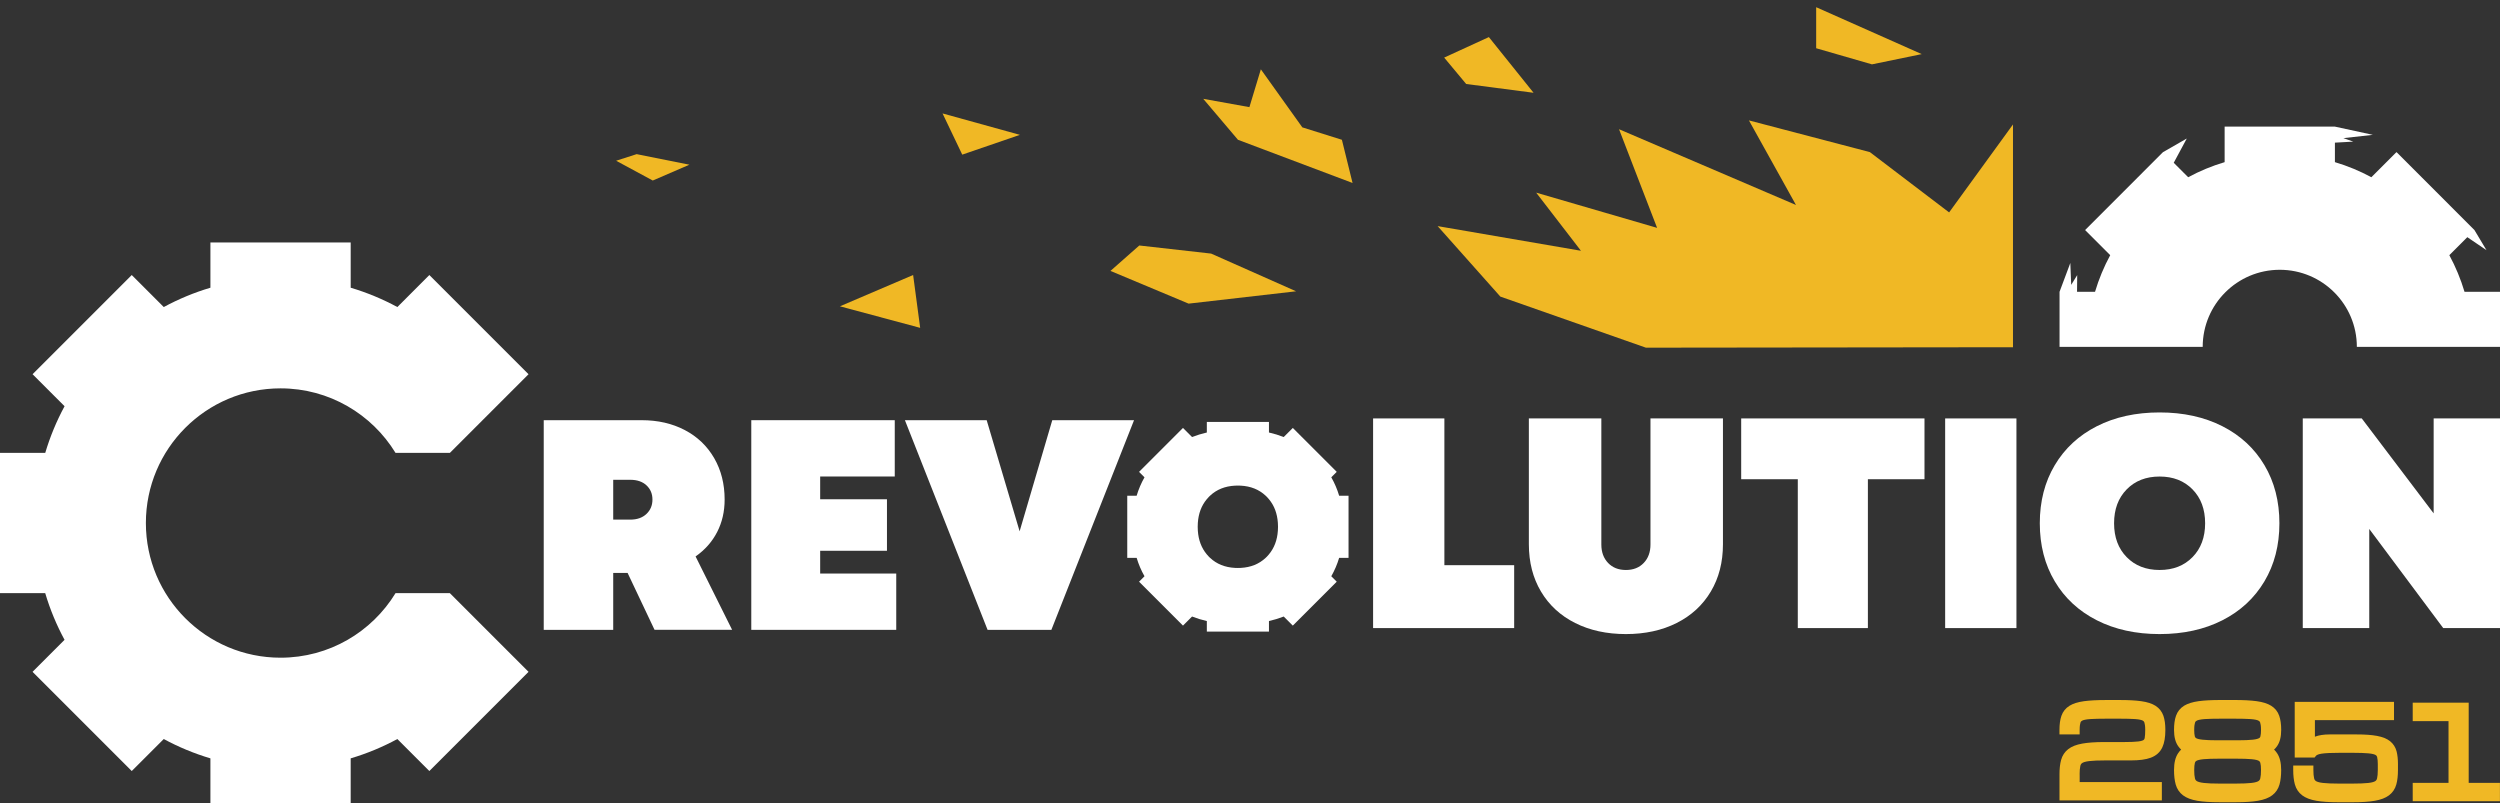 <?xml version="1.0" encoding="UTF-8"?>
<svg id="Layer_1" xmlns="http://www.w3.org/2000/svg" viewBox="0 0 1419 456">
  <rect x="0" y="0" width="1419" height="456" fill="#333333" stroke="none"/>
  <defs>
    <style>
      .cls-1 {
        fill: #fff;
      }

      .cls-2 {
        fill: #f0b825;
      }
    </style>
  </defs>
  <g id="Black">
    <path class="cls-1" d="M1419,165.63v31.25h-81.25c0-24.16-19.59-43.75-43.75-43.75s-43.75,19.59-43.75,43.75h-81.25v-31.25l6.12-16.36.49,12.43,3.41-5.54-.09,9.47h10.21c2.17-7.28,5.07-14.23,8.62-20.79l-14.25-14.26,22.08-22.09,22.09-22.1,13.54-7.77-7.41,13.78,8.2,8.2c6.53-3.53,13.45-6.41,20.69-8.56v-20.16h62.6l21.51,4.66-16.69,1.87,5.61,1.98-10.43.58v11.07c7.24,2.15,14.16,5.03,20.69,8.56l14.2-14.21.07.07.06-.07,44.17,44.19h0l6.86,11.45-10.9-7.41-10.21,10.22c3.55,6.56,6.45,13.51,8.62,20.79h20.14Z"/>
    <path class="cls-1" d="M296.44,377.77l3.56,3.56-56.3,56.3-3.56-3.55-14.6-14.61c-8.35,4.52-17.22,8.22-26.49,10.97v25.68h-79.62v-25.68c-9.27-2.76-18.13-6.45-26.48-10.97l-14.61,14.61-3.56,3.55-56.3-56.3,3.55-3.56,14.61-14.6c-4.52-8.36-8.22-17.22-10.97-26.49H0v-79.62h25.68c2.76-9.27,6.45-18.13,10.97-26.49l-14.61-14.6-3.55-3.56,28.15-28.15,28.14-28.15,18.17,18.17c8.35-4.52,17.21-8.22,26.48-10.97v-25.68h79.62v25.68c9.27,2.76,18.13,6.45,26.49,10.97l18.16-18.17,28.15,28.15,28.15,28.15-3.56,3.56-14.61,14.6-26.48,26.49h-30.85c-13.43-21.96-37.63-36.63-65.26-36.63-42.21,0-76.44,34.22-76.44,76.44s34.22,76.44,76.44,76.44c27.63,0,51.84-14.66,65.26-36.63h30.85l26.48,26.49,14.61,14.6h0Z"/>
    <path class="cls-1" d="M356.22,325.2h-8.16v32.3h-39.44v-119h55.59c9.18,0,17.34,1.87,24.48,5.61s12.69,9.04,16.66,15.89c3.97,6.86,5.95,14.71,5.95,23.54,0,6.8-1.42,12.95-4.25,18.45s-6.91,10.12-12.24,13.85l20.74,41.65h-44.03l-15.3-32.3h0ZM348.06,294.94h9.69c3.85,0,6.91-1.08,9.18-3.23,2.27-2.15,3.4-4.87,3.4-8.16s-1.13-5.98-3.4-8.08c-2.27-2.1-5.33-3.14-9.18-3.14h-9.69v22.61Z"/>
    <path class="cls-1" d="M508.71,325.54v31.96h-82.28v-119h81.43v31.96h-42.33v12.92h37.91v29.24h-37.91v12.92h43.18Z"/>
    <path class="cls-1" d="M643.68,238.5l-46.92,119h-36.21l-46.92-119h46.41l18.7,63.07,18.53-63.07h46.41Z"/>
    <path class="cls-1" d="M859.44,320.8v35.7h-80.07v-119h40.46v83.3h39.61Z"/>
    <path class="cls-1" d="M894.04,353.61c-8.33-4.19-14.79-10.14-19.38-17.85s-6.88-16.66-6.88-26.86v-71.4h41.14v71.57c0,4.31,1.28,7.79,3.83,10.46,2.55,2.66,5.92,3.99,10.12,3.99s7.56-1.33,10.11-3.99,3.83-6.15,3.83-10.46v-71.57h41.14v71.4c0,10.2-2.29,19.15-6.89,26.86-4.59,7.71-11.05,13.66-19.38,17.85s-17.93,6.29-28.81,6.29-20.49-2.1-28.82-6.29h-.01Z"/>
    <path class="cls-1" d="M1092.34,272.01h-32.13v84.49h-39.78v-84.49h-32.13v-34.51h104.04v34.51Z"/>
    <path class="cls-1" d="M1104.07,237.5h40.46v119h-40.46v-119Z"/>
    <path class="cls-1" d="M1190.17,352.08c-10.26-5.21-18.22-12.58-23.88-22.1-5.67-9.52-8.5-20.51-8.5-32.98s2.83-23.46,8.5-32.98c5.67-9.52,13.63-16.89,23.88-22.1,10.26-5.21,22.13-7.82,35.62-7.82s25.36,2.61,35.62,7.82,18.22,12.58,23.88,22.1c5.67,9.52,8.5,20.51,8.5,32.98s-2.83,23.46-8.5,32.98c-5.67,9.52-13.63,16.89-23.88,22.1-10.26,5.21-22.13,7.82-35.62,7.82s-25.36-2.61-35.62-7.82ZM1244.49,316.21c4.76-4.87,7.14-11.28,7.14-19.21s-2.38-14.34-7.14-19.21-10.99-7.31-18.7-7.31-13.94,2.44-18.7,7.31-7.14,11.28-7.14,19.21,2.38,14.34,7.14,19.21,10.99,7.31,18.7,7.31,13.94-2.44,18.7-7.31Z"/>
    <path class="cls-1" d="M1419.08,237.5v119h-32.3l-41.99-56.27v56.27h-37.74v-119h33.49l40.8,53.89v-53.89h37.74Z"/>
    <path class="cls-1" d="M760.1,281.37c-1.1-3.68-2.59-7.17-4.46-10.45l3.09-3.09-24.93-24.93-5.16,5.16c-2.68-1.05-5.47-1.9-8.38-2.57v-5.99h-35.26v5.99c-2.91.67-5.7,1.52-8.38,2.57l-5.16-5.16-24.93,24.93,3.09,3.09c-1.87,3.29-3.36,6.77-4.46,10.45h-5.33v35.26h5.33c1.1,3.68,2.59,7.17,4.46,10.45l-3.09,3.09,24.93,24.93,5.16-5.16c2.68,1.05,5.47,1.9,8.38,2.57v5.99h35.26v-5.99c2.91-.67,5.7-1.52,8.38-2.57l5.16,5.16,24.93-24.93-3.09-3.09c1.87-3.29,3.36-6.77,4.46-10.45h5.33v-35.26h-5.33ZM720.25,314.65c-.35.44-.74.87-1.15,1.29-.24.24-.48.48-.72.7-3.75,3.51-8.47,5.41-14.17,5.7-.52.03-1.06.04-1.6.04s-1.08-.02-1.6-.04c-5.69-.29-10.42-2.19-14.17-5.7-.25-.22-.48-.46-.72-.7-.41-.41-.79-.85-1.15-1.29-3.02-3.62-4.71-8.09-5.07-13.42-.05-.72-.08-1.47-.08-2.23s.03-1.51.08-2.23c.36-5.32,2.05-9.79,5.07-13.42.35-.44.74-.87,1.15-1.29.24-.24.48-.48.72-.7,3.75-3.51,8.47-5.41,14.17-5.7.52-.03,1.06-.04,1.6-.04s1.08.02,1.6.04c5.69.29,10.42,2.19,14.17,5.7.25.22.48.46.72.7.41.41.79.85,1.15,1.29,3.02,3.62,4.71,8.09,5.07,13.42.05.72.08,1.47.08,2.23s-.03,1.51-.08,2.23c-.36,5.32-2.05,9.79-5.07,13.42Z"/>
  </g>
  <g id="UI">
    <polygon class="cls-2" points="816 128.34 897.35 142.34 871.93 109.34 940.57 129.34 918.96 73.34 1019.39 116.34 992.69 68.34 1061.34 86.34 1106.32 120.56 1142.57 70.64 1142.57 197.09 934.22 197.34 851.59 168.34 816 128.34"/>
    <polygon class="cls-2" points="819.71 32.69 832.19 47.67 870.45 52.66 845.08 21.05 819.71 32.69"/>
    <polygon class="cls-2" points="534.99 64.38 546.17 87.77 578.89 76.54 534.99 64.38"/>
    <polygon class="cls-2" points="1090.76 30.71 1030.86 4.09 1030.86 27.38 1062.53 36.53 1090.76 30.71"/>
    <polygon class="cls-2" points="349.71 91.24 370.51 102.47 391.31 93.48 361.36 87.49 349.71 91.24"/>
    <polygon class="cls-2" points="518.29 156.09 476.75 173.86 522.29 186.09 518.29 156.09"/>
    <polygon class="cls-2" points="682.96 56.09 702.66 79.34 767.71 103.86 761.66 79.34 739.2 72.29 715.66 39.34 709.16 60.81 682.96 56.09"/>
    <polygon class="cls-2" points="630.3 153.77 646.66 139.34 687.45 143.94 735.66 165.34 674.66 172.34 630.3 153.77"/>
    <g>
      <path class="cls-2" d="M1180.42,439.47v4.43h46.65v10.4h-58.11v-14.83c0-3.16.31-5.9.92-8.12.69-2.54,2.07-4.61,4.07-6.16,1.92-1.49,4.51-2.51,7.94-3.13,3.12-.56,7.23-.86,12.22-.88h11.85c3.32,0,5.93-.11,7.74-.33,2.01-.24,2.78-.67,3.01-.85.23-.17.51-.46.63-1.21.19-1.1.29-2.61.29-4.49,0-2.3-.26-3.55-.47-4.2-.18-.54-.48-.89-1.01-1.13-.6-.29-1.84-.66-4.27-.83-2.21-.14-5.21-.22-8.91-.22h-7.21c-3.88,0-7.01.08-9.32.22-2.55.17-3.85.55-4.49.84-.56.27-.89.6-1.06,1.14-.22.64-.48,1.9-.48,4.18v2.55h-11.46v-2.55c0-3.21.37-5.82,1.11-7.99.85-2.43,2.4-4.36,4.61-5.73,2.03-1.26,4.73-2.1,8.25-2.59,3.23-.44,7.44-.66,12.49-.66h7.88c4.89,0,8.96.22,12.1.67,3.44.48,6.08,1.34,8.08,2.6,2.15,1.38,3.67,3.3,4.5,5.73.73,2.15,1.09,4.77,1.09,7.97,0,4.11-.55,7.33-1.69,9.84-1.28,2.79-3.49,4.78-6.6,5.94-2.77,1.03-6.46,1.53-11.3,1.53h-14.55c-3.84,0-6.89.12-9.07.38-2.46.29-3.54.81-3.97,1.09-.57.38-.9.88-1.07,1.62-.28,1.17-.41,2.78-.41,4.78h.02Z"/>
      <path class="cls-2" d="M1290.77,425.46c.59-.53,1.13-1.15,1.63-1.85,1.62-2.27,2.41-5.32,2.41-9.32,0-3.21-.37-5.82-1.12-7.99-.84-2.43-2.39-4.36-4.6-5.73-2.04-1.26-4.73-2.1-8.27-2.59-3.22-.44-7.43-.66-12.49-.66h-7.87c-5.06,0-9.27.22-12.49.66-3.52.49-6.22,1.34-8.27,2.59-2.21,1.38-3.76,3.31-4.6,5.73-.76,2.17-1.12,4.78-1.12,7.99,0,4,.8,7.05,2.42,9.32.49.69,1.03,1.32,1.62,1.85-.61.58-1.17,1.24-1.68,2-1.58,2.35-2.36,5.49-2.36,9.6,0,3.19.32,5.94.94,8.17.71,2.56,2.12,4.65,4.18,6.2,1.96,1.47,4.6,2.48,8.08,3.09,3.17.55,7.36.83,12.45.83h9.53c5.08,0,9.27-.28,12.44-.83,3.49-.61,6.13-1.62,8.08-3.09,2.06-1.55,3.47-3.64,4.18-6.2.62-2.23.94-4.98.94-8.17,0-4.11-.78-7.26-2.36-9.6-.51-.76-1.07-1.42-1.68-2h.01ZM1268.83,444.77h-8.87c-3.84,0-6.89-.12-9.08-.37-2.47-.28-3.56-.79-3.99-1.06-.55-.36-.87-.84-1.04-1.54-.28-1.15-.41-2.74-.41-4.73,0-1.74.12-3.12.38-4.09.14-.53.4-.87.89-1.14.42-.24,1.51-.68,3.99-.92,2.18-.19,5.24-.3,9.1-.3h9.19c3.86,0,6.92.1,9.1.3,2.48.23,3.57.67,4,.92.48.28.74.61.88,1.14.26.97.38,2.35.38,4.09,0,1.99-.13,3.58-.41,4.73-.16.7-.49,1.18-1.04,1.54-.43.28-1.52.79-3.99,1.06-2.18.24-5.24.37-9.08.37h0ZM1245.92,410.12c.18-.54.5-.88,1.07-1.14.63-.29,1.93-.66,4.48-.84,2.31-.14,5.44-.22,9.32-.22h7.21c3.88,0,7.01.08,9.32.22,2.55.17,3.85.55,4.49.84.56.27.89.6,1.06,1.14.22.64.48,1.9.48,4.18,0,1.56-.11,2.81-.35,3.71-.11.45-.34.73-.74.98-.39.22-1.38.63-3.63.87-2,.21-4.8.33-8.31.33h-11.85c-3.51,0-6.31-.11-8.3-.33-2.27-.23-3.26-.64-3.63-.87-.42-.24-.63-.53-.76-.98-.23-.91-.35-2.15-.35-3.71,0-2.29.26-3.54.48-4.18h.01Z"/>
      <path class="cls-2" d="M1361.08,433.75v3.32c0,3.19-.31,5.95-.93,8.18-.71,2.58-2.13,4.67-4.19,6.21-1.96,1.46-4.59,2.46-8.07,3.07-3.17.55-7.36.83-12.45.83h-8.17c-5.08,0-9.28-.28-12.45-.83-3.48-.61-6.12-1.62-8.08-3.09-2.05-1.55-3.46-3.64-4.17-6.2-.62-2.23-.94-4.98-.94-8.17v-2.55h11.45v2.55c0,1.99.14,3.58.42,4.73.16.7.49,1.18,1.04,1.54.43.28,1.51.79,3.98,1.06,2.19.24,5.26.37,9.09.37h7.51c3.84,0,6.9-.12,9.09-.36,2.47-.26,3.55-.76,3.97-1.04.55-.36.88-.84,1.04-1.55.28-1.16.42-2.77.42-4.76v-3.32c0-1.73-.13-3.11-.39-4.09-.13-.52-.4-.86-.88-1.13-.43-.24-1.51-.68-4-.92-2.18-.2-5.24-.31-9.09-.31h-7.02c-4.77,0-8.31.16-10.51.49-2.27.33-3,.98-3.21,1.23l-.77.96h-11.29v-31.6h56.36v10.39h-44.9v9.39c2.23-.86,5.01-1.29,8.37-1.29h15.29c4.74,0,8.63.28,11.55.83,3.22.6,5.65,1.58,7.43,2.99,1.86,1.49,3.1,3.43,3.72,5.79.52,2.02.79,4.47.79,7.28h-.01Z"/>
      <polygon class="cls-2" points="1418.96 444.37 1418.96 454.77 1369.46 454.77 1369.46 444.37 1389.78 444.37 1389.78 409.31 1369.46 409.31 1369.46 398.84 1392.33 398.84 1394.88 398.85 1401.23 398.85 1401.23 444.37 1418.96 444.37"/>
    </g>
  </g>
</svg>